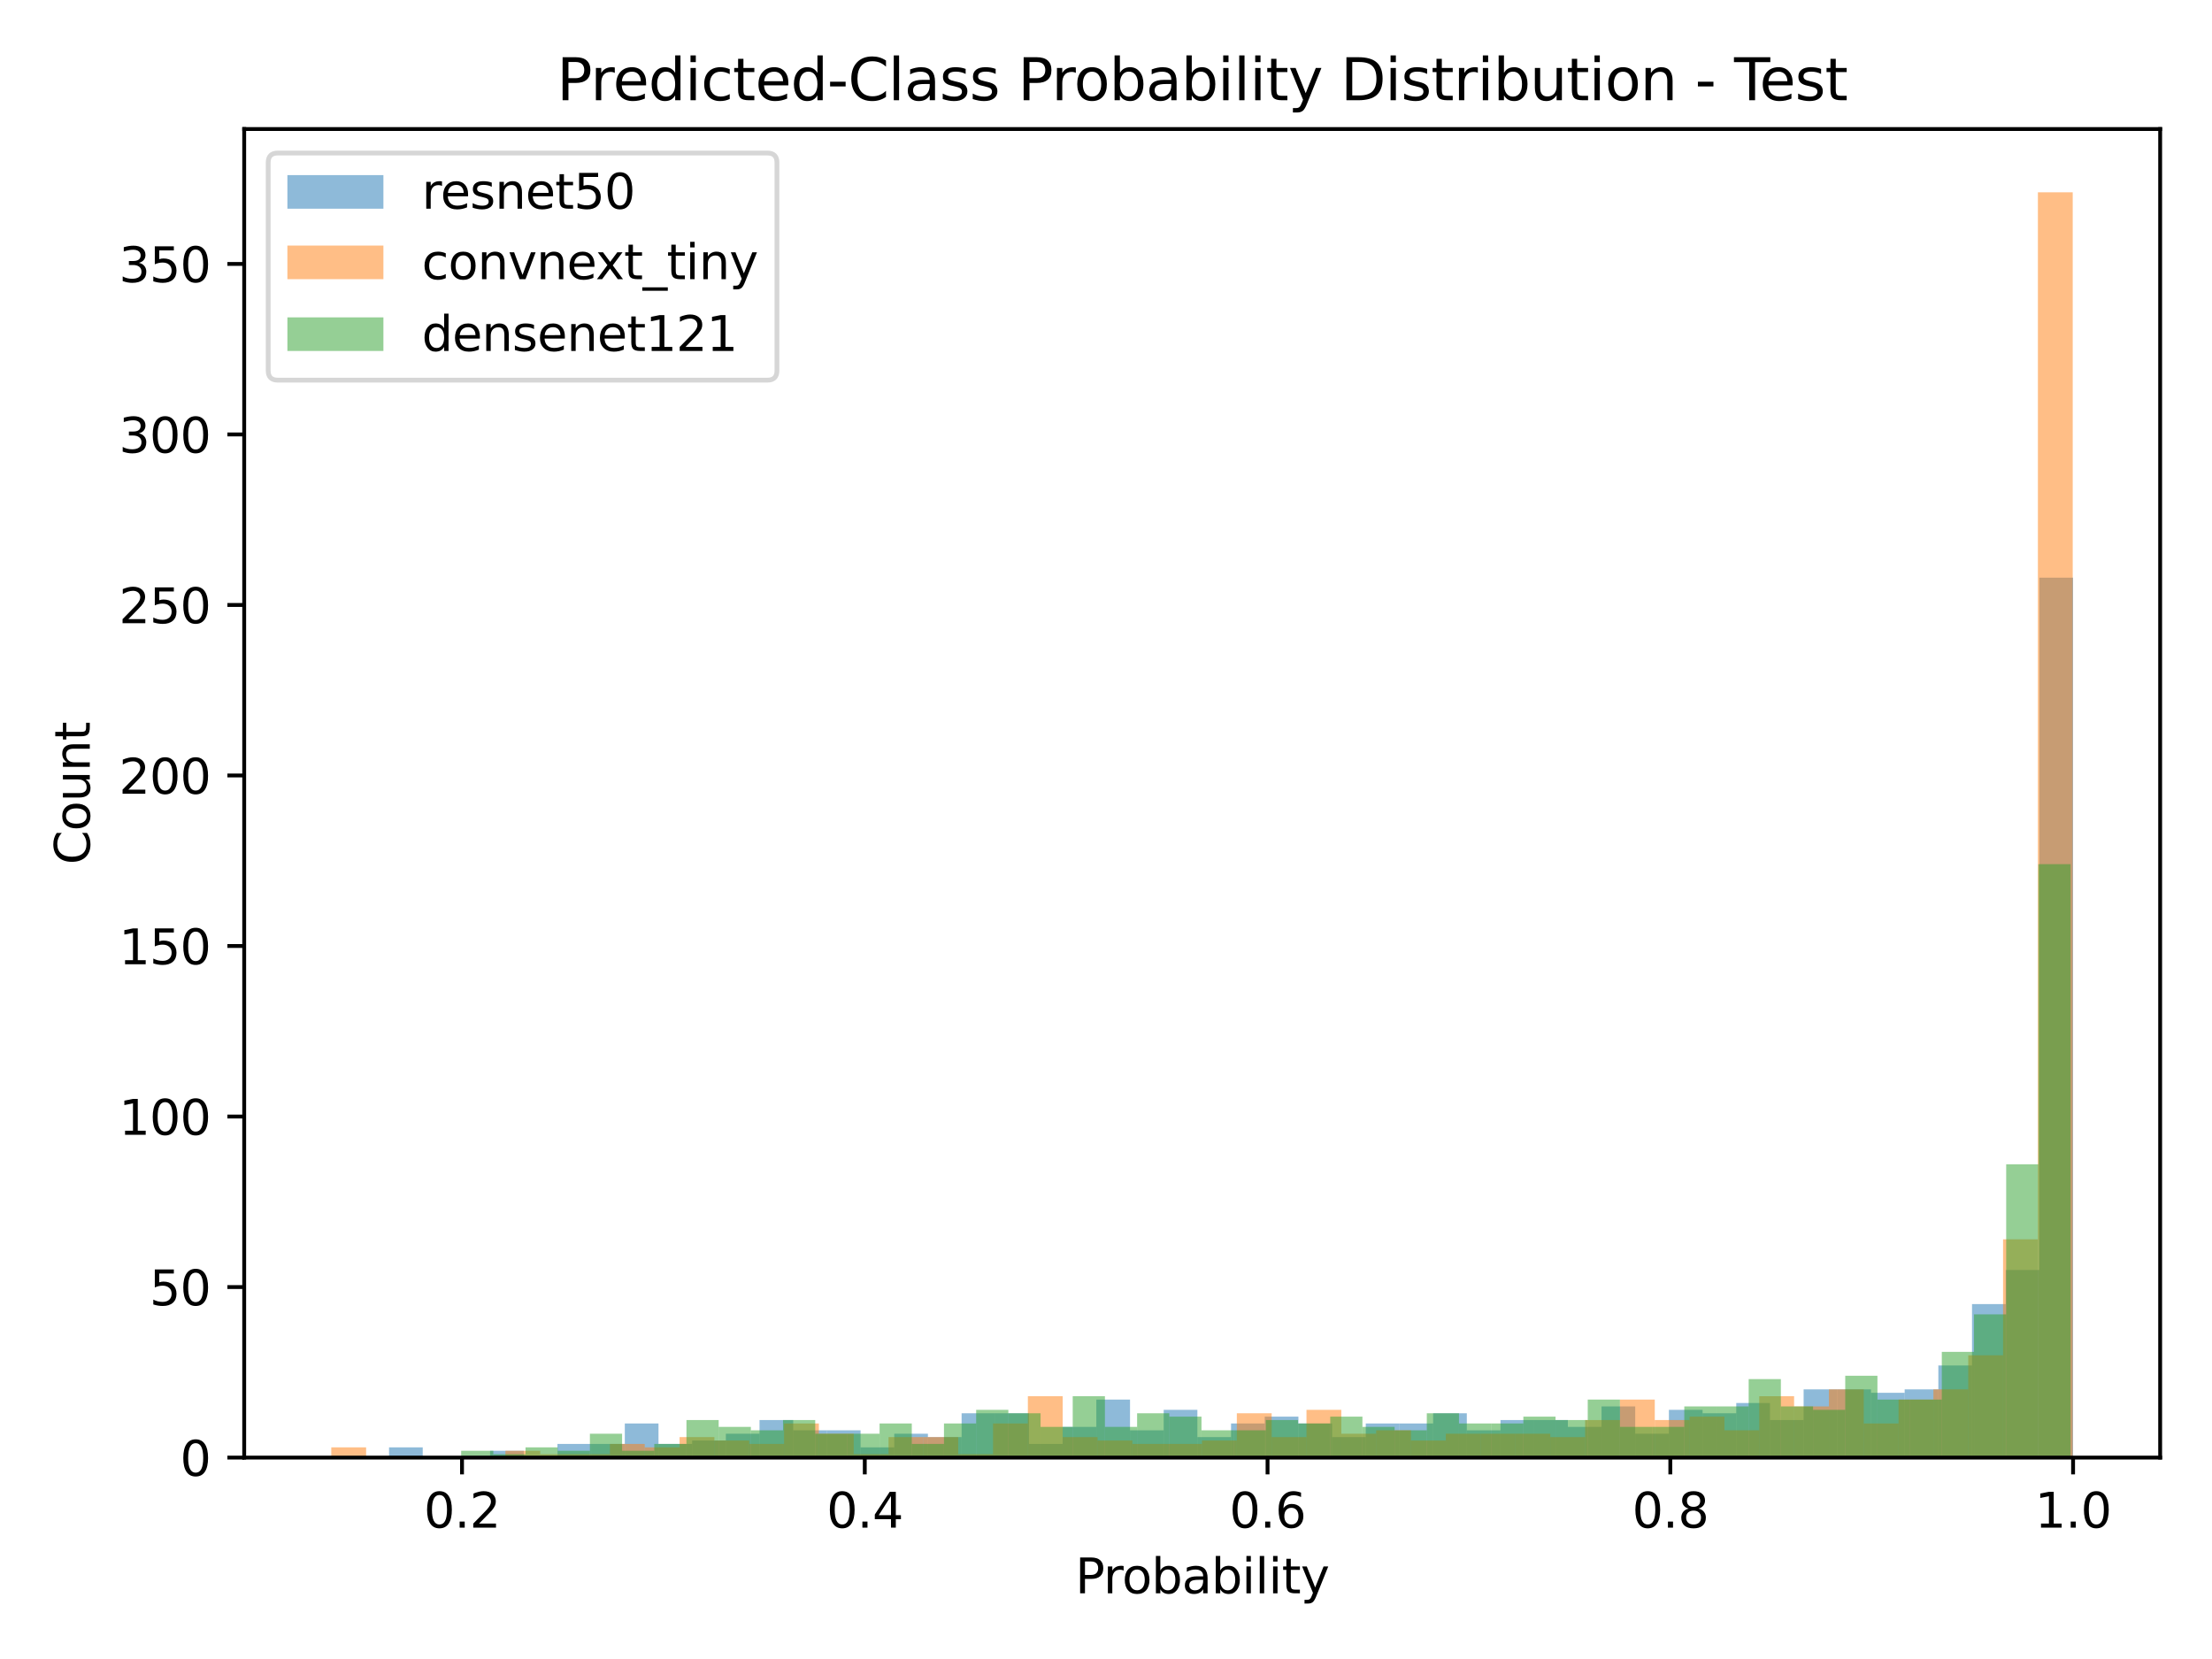 <?xml version="1.0" encoding="utf-8" standalone="no"?>
<!DOCTYPE svg PUBLIC "-//W3C//DTD SVG 1.1//EN"
  "http://www.w3.org/Graphics/SVG/1.1/DTD/svg11.dtd">
<svg xmlns:xlink="http://www.w3.org/1999/xlink" width="460.8pt" height="345.6pt" viewBox="0 0 460.8 345.6" xmlns="http://www.w3.org/2000/svg" version="1.1">
 <defs>
  <style type="text/css">*{stroke-linejoin: round; stroke-linecap: butt}</style>
 </defs>
 <g id="figure_1">
  <g id="patch_1">
   <path d="M 0 345.6 
L 460.8 345.6 
L 460.8 0 
L 0 0 
z
" style="fill: #ffffff"/>
  </g>
  <g id="axes_1">
   <g id="patch_2">
    <path d="M 50.87 303.64 
L 450 303.64 
L 450 26.88 
L 50.87 26.88 
z
" style="fill: #ffffff"/>
   </g>
   <g id="patch_3">
    <path d="M 81.045 303.64 
L 88.061 303.64 
L 88.061 301.509 
L 81.045 301.509 
z
" clip-path="url(#pe5f04ee1c1)" style="fill: #1f77b4; opacity: 0.5"/>
   </g>
   <g id="patch_4">
    <path d="M 88.061 303.64 
L 95.078 303.64 
L 95.078 303.64 
L 88.061 303.64 
z
" clip-path="url(#pe5f04ee1c1)" style="fill: #1f77b4; opacity: 0.5"/>
   </g>
   <g id="patch_5">
    <path d="M 95.078 303.64 
L 102.094 303.64 
L 102.094 303.64 
L 95.078 303.64 
z
" clip-path="url(#pe5f04ee1c1)" style="fill: #1f77b4; opacity: 0.5"/>
   </g>
   <g id="patch_6">
    <path d="M 102.094 303.64 
L 109.11 303.64 
L 109.11 302.219 
L 102.094 302.219 
z
" clip-path="url(#pe5f04ee1c1)" style="fill: #1f77b4; opacity: 0.5"/>
   </g>
   <g id="patch_7">
    <path d="M 109.11 303.64 
L 116.126 303.64 
L 116.126 303.64 
L 109.11 303.64 
z
" clip-path="url(#pe5f04ee1c1)" style="fill: #1f77b4; opacity: 0.5"/>
   </g>
   <g id="patch_8">
    <path d="M 116.126 303.64 
L 123.143 303.64 
L 123.143 300.798 
L 116.126 300.798 
z
" clip-path="url(#pe5f04ee1c1)" style="fill: #1f77b4; opacity: 0.5"/>
   </g>
   <g id="patch_9">
    <path d="M 123.143 303.64 
L 130.159 303.64 
L 130.159 300.798 
L 123.143 300.798 
z
" clip-path="url(#pe5f04ee1c1)" style="fill: #1f77b4; opacity: 0.5"/>
   </g>
   <g id="patch_10">
    <path d="M 130.159 303.64 
L 137.175 303.64 
L 137.175 296.535 
L 130.159 296.535 
z
" clip-path="url(#pe5f04ee1c1)" style="fill: #1f77b4; opacity: 0.5"/>
   </g>
   <g id="patch_11">
    <path d="M 137.175 303.64 
L 144.191 303.64 
L 144.191 300.798 
L 137.175 300.798 
z
" clip-path="url(#pe5f04ee1c1)" style="fill: #1f77b4; opacity: 0.5"/>
   </g>
   <g id="patch_12">
    <path d="M 144.191 303.64 
L 151.208 303.64 
L 151.208 300.088 
L 144.191 300.088 
z
" clip-path="url(#pe5f04ee1c1)" style="fill: #1f77b4; opacity: 0.5"/>
   </g>
   <g id="patch_13">
    <path d="M 151.208 303.64 
L 158.224 303.64 
L 158.224 298.667 
L 151.208 298.667 
z
" clip-path="url(#pe5f04ee1c1)" style="fill: #1f77b4; opacity: 0.5"/>
   </g>
   <g id="patch_14">
    <path d="M 158.224 303.64 
L 165.24 303.64 
L 165.24 295.825 
L 158.224 295.825 
z
" clip-path="url(#pe5f04ee1c1)" style="fill: #1f77b4; opacity: 0.5"/>
   </g>
   <g id="patch_15">
    <path d="M 165.24 303.64 
L 172.256 303.64 
L 172.256 297.956 
L 165.24 297.956 
z
" clip-path="url(#pe5f04ee1c1)" style="fill: #1f77b4; opacity: 0.5"/>
   </g>
   <g id="patch_16">
    <path d="M 172.256 303.64 
L 179.273 303.64 
L 179.273 297.956 
L 172.256 297.956 
z
" clip-path="url(#pe5f04ee1c1)" style="fill: #1f77b4; opacity: 0.5"/>
   </g>
   <g id="patch_17">
    <path d="M 179.273 303.64 
L 186.289 303.64 
L 186.289 301.509 
L 179.273 301.509 
z
" clip-path="url(#pe5f04ee1c1)" style="fill: #1f77b4; opacity: 0.5"/>
   </g>
   <g id="patch_18">
    <path d="M 186.289 303.64 
L 193.305 303.64 
L 193.305 298.667 
L 186.289 298.667 
z
" clip-path="url(#pe5f04ee1c1)" style="fill: #1f77b4; opacity: 0.5"/>
   </g>
   <g id="patch_19">
    <path d="M 193.305 303.64 
L 200.321 303.64 
L 200.321 299.377 
L 193.305 299.377 
z
" clip-path="url(#pe5f04ee1c1)" style="fill: #1f77b4; opacity: 0.5"/>
   </g>
   <g id="patch_20">
    <path d="M 200.321 303.64 
L 207.338 303.64 
L 207.338 294.404 
L 200.321 294.404 
z
" clip-path="url(#pe5f04ee1c1)" style="fill: #1f77b4; opacity: 0.5"/>
   </g>
   <g id="patch_21">
    <path d="M 207.338 303.64 
L 214.354 303.64 
L 214.354 294.404 
L 207.338 294.404 
z
" clip-path="url(#pe5f04ee1c1)" style="fill: #1f77b4; opacity: 0.5"/>
   </g>
   <g id="patch_22">
    <path d="M 214.354 303.64 
L 221.37 303.64 
L 221.37 300.798 
L 214.354 300.798 
z
" clip-path="url(#pe5f04ee1c1)" style="fill: #1f77b4; opacity: 0.5"/>
   </g>
   <g id="patch_23">
    <path d="M 221.37 303.64 
L 228.386 303.64 
L 228.386 297.246 
L 221.37 297.246 
z
" clip-path="url(#pe5f04ee1c1)" style="fill: #1f77b4; opacity: 0.5"/>
   </g>
   <g id="patch_24">
    <path d="M 228.386 303.64 
L 235.403 303.64 
L 235.403 291.562 
L 228.386 291.562 
z
" clip-path="url(#pe5f04ee1c1)" style="fill: #1f77b4; opacity: 0.5"/>
   </g>
   <g id="patch_25">
    <path d="M 235.403 303.64 
L 242.419 303.64 
L 242.419 297.956 
L 235.403 297.956 
z
" clip-path="url(#pe5f04ee1c1)" style="fill: #1f77b4; opacity: 0.5"/>
   </g>
   <g id="patch_26">
    <path d="M 242.419 303.64 
L 249.435 303.64 
L 249.435 293.694 
L 242.419 293.694 
z
" clip-path="url(#pe5f04ee1c1)" style="fill: #1f77b4; opacity: 0.5"/>
   </g>
   <g id="patch_27">
    <path d="M 249.435 303.64 
L 256.451 303.64 
L 256.451 299.377 
L 249.435 299.377 
z
" clip-path="url(#pe5f04ee1c1)" style="fill: #1f77b4; opacity: 0.5"/>
   </g>
   <g id="patch_28">
    <path d="M 256.451 303.64 
L 263.468 303.64 
L 263.468 296.535 
L 256.451 296.535 
z
" clip-path="url(#pe5f04ee1c1)" style="fill: #1f77b4; opacity: 0.5"/>
   </g>
   <g id="patch_29">
    <path d="M 263.468 303.64 
L 270.484 303.64 
L 270.484 295.114 
L 263.468 295.114 
z
" clip-path="url(#pe5f04ee1c1)" style="fill: #1f77b4; opacity: 0.5"/>
   </g>
   <g id="patch_30">
    <path d="M 270.484 303.64 
L 277.5 303.64 
L 277.5 296.535 
L 270.484 296.535 
z
" clip-path="url(#pe5f04ee1c1)" style="fill: #1f77b4; opacity: 0.5"/>
   </g>
   <g id="patch_31">
    <path d="M 277.5 303.64 
L 284.516 303.64 
L 284.516 299.377 
L 277.5 299.377 
z
" clip-path="url(#pe5f04ee1c1)" style="fill: #1f77b4; opacity: 0.5"/>
   </g>
   <g id="patch_32">
    <path d="M 284.516 303.64 
L 291.533 303.64 
L 291.533 296.535 
L 284.516 296.535 
z
" clip-path="url(#pe5f04ee1c1)" style="fill: #1f77b4; opacity: 0.5"/>
   </g>
   <g id="patch_33">
    <path d="M 291.533 303.64 
L 298.549 303.64 
L 298.549 296.535 
L 291.533 296.535 
z
" clip-path="url(#pe5f04ee1c1)" style="fill: #1f77b4; opacity: 0.5"/>
   </g>
   <g id="patch_34">
    <path d="M 298.549 303.64 
L 305.565 303.64 
L 305.565 294.404 
L 298.549 294.404 
z
" clip-path="url(#pe5f04ee1c1)" style="fill: #1f77b4; opacity: 0.5"/>
   </g>
   <g id="patch_35">
    <path d="M 305.565 303.64 
L 312.581 303.64 
L 312.581 297.956 
L 305.565 297.956 
z
" clip-path="url(#pe5f04ee1c1)" style="fill: #1f77b4; opacity: 0.5"/>
   </g>
   <g id="patch_36">
    <path d="M 312.581 303.64 
L 319.598 303.64 
L 319.598 295.825 
L 312.581 295.825 
z
" clip-path="url(#pe5f04ee1c1)" style="fill: #1f77b4; opacity: 0.5"/>
   </g>
   <g id="patch_37">
    <path d="M 319.598 303.64 
L 326.614 303.64 
L 326.614 295.825 
L 319.598 295.825 
z
" clip-path="url(#pe5f04ee1c1)" style="fill: #1f77b4; opacity: 0.5"/>
   </g>
   <g id="patch_38">
    <path d="M 326.614 303.64 
L 333.63 303.64 
L 333.63 297.246 
L 326.614 297.246 
z
" clip-path="url(#pe5f04ee1c1)" style="fill: #1f77b4; opacity: 0.5"/>
   </g>
   <g id="patch_39">
    <path d="M 333.63 303.64 
L 340.646 303.64 
L 340.646 292.983 
L 333.63 292.983 
z
" clip-path="url(#pe5f04ee1c1)" style="fill: #1f77b4; opacity: 0.5"/>
   </g>
   <g id="patch_40">
    <path d="M 340.646 303.64 
L 347.663 303.64 
L 347.663 298.667 
L 340.646 298.667 
z
" clip-path="url(#pe5f04ee1c1)" style="fill: #1f77b4; opacity: 0.5"/>
   </g>
   <g id="patch_41">
    <path d="M 347.663 303.64 
L 354.679 303.64 
L 354.679 293.694 
L 347.663 293.694 
z
" clip-path="url(#pe5f04ee1c1)" style="fill: #1f77b4; opacity: 0.5"/>
   </g>
   <g id="patch_42">
    <path d="M 354.679 303.64 
L 361.695 303.64 
L 361.695 294.404 
L 354.679 294.404 
z
" clip-path="url(#pe5f04ee1c1)" style="fill: #1f77b4; opacity: 0.5"/>
   </g>
   <g id="patch_43">
    <path d="M 361.695 303.64 
L 368.711 303.64 
L 368.711 292.273 
L 361.695 292.273 
z
" clip-path="url(#pe5f04ee1c1)" style="fill: #1f77b4; opacity: 0.5"/>
   </g>
   <g id="patch_44">
    <path d="M 368.711 303.64 
L 375.728 303.64 
L 375.728 295.825 
L 368.711 295.825 
z
" clip-path="url(#pe5f04ee1c1)" style="fill: #1f77b4; opacity: 0.5"/>
   </g>
   <g id="patch_45">
    <path d="M 375.728 303.64 
L 382.744 303.64 
L 382.744 289.431 
L 375.728 289.431 
z
" clip-path="url(#pe5f04ee1c1)" style="fill: #1f77b4; opacity: 0.5"/>
   </g>
   <g id="patch_46">
    <path d="M 382.744 303.64 
L 389.76 303.64 
L 389.76 289.431 
L 382.744 289.431 
z
" clip-path="url(#pe5f04ee1c1)" style="fill: #1f77b4; opacity: 0.5"/>
   </g>
   <g id="patch_47">
    <path d="M 389.76 303.64 
L 396.776 303.64 
L 396.776 290.141 
L 389.76 290.141 
z
" clip-path="url(#pe5f04ee1c1)" style="fill: #1f77b4; opacity: 0.5"/>
   </g>
   <g id="patch_48">
    <path d="M 396.776 303.64 
L 403.793 303.64 
L 403.793 289.431 
L 396.776 289.431 
z
" clip-path="url(#pe5f04ee1c1)" style="fill: #1f77b4; opacity: 0.5"/>
   </g>
   <g id="patch_49">
    <path d="M 403.793 303.64 
L 410.809 303.64 
L 410.809 284.458 
L 403.793 284.458 
z
" clip-path="url(#pe5f04ee1c1)" style="fill: #1f77b4; opacity: 0.5"/>
   </g>
   <g id="patch_50">
    <path d="M 410.809 303.64 
L 417.825 303.64 
L 417.825 271.669 
L 410.809 271.669 
z
" clip-path="url(#pe5f04ee1c1)" style="fill: #1f77b4; opacity: 0.5"/>
   </g>
   <g id="patch_51">
    <path d="M 417.825 303.64 
L 424.841 303.64 
L 424.841 264.565 
L 417.825 264.565 
z
" clip-path="url(#pe5f04ee1c1)" style="fill: #1f77b4; opacity: 0.5"/>
   </g>
   <g id="patch_52">
    <path d="M 424.841 303.64 
L 431.858 303.64 
L 431.858 120.341 
L 424.841 120.341 
z
" clip-path="url(#pe5f04ee1c1)" style="fill: #1f77b4; opacity: 0.5"/>
   </g>
   <g id="patch_53">
    <path d="M 69.012 303.64 
L 76.268 303.64 
L 76.268 301.509 
L 69.012 301.509 
z
" clip-path="url(#pe5f04ee1c1)" style="fill: #ff7f0e; opacity: 0.5"/>
   </g>
   <g id="patch_54">
    <path d="M 76.268 303.64 
L 83.523 303.64 
L 83.523 303.64 
L 76.268 303.64 
z
" clip-path="url(#pe5f04ee1c1)" style="fill: #ff7f0e; opacity: 0.5"/>
   </g>
   <g id="patch_55">
    <path d="M 83.523 303.64 
L 90.779 303.64 
L 90.779 303.64 
L 83.523 303.64 
z
" clip-path="url(#pe5f04ee1c1)" style="fill: #ff7f0e; opacity: 0.5"/>
   </g>
   <g id="patch_56">
    <path d="M 90.779 303.64 
L 98.034 303.64 
L 98.034 303.64 
L 90.779 303.64 
z
" clip-path="url(#pe5f04ee1c1)" style="fill: #ff7f0e; opacity: 0.5"/>
   </g>
   <g id="patch_57">
    <path d="M 98.034 303.64 
L 105.29 303.64 
L 105.29 303.64 
L 98.034 303.64 
z
" clip-path="url(#pe5f04ee1c1)" style="fill: #ff7f0e; opacity: 0.5"/>
   </g>
   <g id="patch_58">
    <path d="M 105.29 303.64 
L 112.545 303.64 
L 112.545 302.219 
L 105.29 302.219 
z
" clip-path="url(#pe5f04ee1c1)" style="fill: #ff7f0e; opacity: 0.5"/>
   </g>
   <g id="patch_59">
    <path d="M 112.545 303.64 
L 119.801 303.64 
L 119.801 302.93 
L 112.545 302.93 
z
" clip-path="url(#pe5f04ee1c1)" style="fill: #ff7f0e; opacity: 0.5"/>
   </g>
   <g id="patch_60">
    <path d="M 119.801 303.64 
L 127.056 303.64 
L 127.056 302.93 
L 119.801 302.93 
z
" clip-path="url(#pe5f04ee1c1)" style="fill: #ff7f0e; opacity: 0.5"/>
   </g>
   <g id="patch_61">
    <path d="M 127.056 303.64 
L 134.311 303.64 
L 134.311 300.798 
L 127.056 300.798 
z
" clip-path="url(#pe5f04ee1c1)" style="fill: #ff7f0e; opacity: 0.5"/>
   </g>
   <g id="patch_62">
    <path d="M 134.311 303.64 
L 141.567 303.64 
L 141.567 301.509 
L 134.311 301.509 
z
" clip-path="url(#pe5f04ee1c1)" style="fill: #ff7f0e; opacity: 0.5"/>
   </g>
   <g id="patch_63">
    <path d="M 141.567 303.64 
L 148.822 303.64 
L 148.822 299.377 
L 141.567 299.377 
z
" clip-path="url(#pe5f04ee1c1)" style="fill: #ff7f0e; opacity: 0.5"/>
   </g>
   <g id="patch_64">
    <path d="M 148.822 303.64 
L 156.078 303.64 
L 156.078 300.088 
L 148.822 300.088 
z
" clip-path="url(#pe5f04ee1c1)" style="fill: #ff7f0e; opacity: 0.5"/>
   </g>
   <g id="patch_65">
    <path d="M 156.078 303.64 
L 163.333 303.64 
L 163.333 300.798 
L 156.078 300.798 
z
" clip-path="url(#pe5f04ee1c1)" style="fill: #ff7f0e; opacity: 0.5"/>
   </g>
   <g id="patch_66">
    <path d="M 163.333 303.64 
L 170.589 303.64 
L 170.589 296.535 
L 163.333 296.535 
z
" clip-path="url(#pe5f04ee1c1)" style="fill: #ff7f0e; opacity: 0.5"/>
   </g>
   <g id="patch_67">
    <path d="M 170.589 303.64 
L 177.844 303.64 
L 177.844 298.667 
L 170.589 298.667 
z
" clip-path="url(#pe5f04ee1c1)" style="fill: #ff7f0e; opacity: 0.5"/>
   </g>
   <g id="patch_68">
    <path d="M 177.844 303.64 
L 185.1 303.64 
L 185.1 302.93 
L 177.844 302.93 
z
" clip-path="url(#pe5f04ee1c1)" style="fill: #ff7f0e; opacity: 0.5"/>
   </g>
   <g id="patch_69">
    <path d="M 185.1 303.64 
L 192.355 303.64 
L 192.355 299.377 
L 185.1 299.377 
z
" clip-path="url(#pe5f04ee1c1)" style="fill: #ff7f0e; opacity: 0.5"/>
   </g>
   <g id="patch_70">
    <path d="M 192.355 303.64 
L 199.611 303.64 
L 199.611 299.377 
L 192.355 299.377 
z
" clip-path="url(#pe5f04ee1c1)" style="fill: #ff7f0e; opacity: 0.5"/>
   </g>
   <g id="patch_71">
    <path d="M 199.611 303.64 
L 206.866 303.64 
L 206.866 302.93 
L 199.611 302.93 
z
" clip-path="url(#pe5f04ee1c1)" style="fill: #ff7f0e; opacity: 0.5"/>
   </g>
   <g id="patch_72">
    <path d="M 206.866 303.64 
L 214.122 303.64 
L 214.122 296.535 
L 206.866 296.535 
z
" clip-path="url(#pe5f04ee1c1)" style="fill: #ff7f0e; opacity: 0.5"/>
   </g>
   <g id="patch_73">
    <path d="M 214.122 303.64 
L 221.377 303.64 
L 221.377 290.852 
L 214.122 290.852 
z
" clip-path="url(#pe5f04ee1c1)" style="fill: #ff7f0e; opacity: 0.5"/>
   </g>
   <g id="patch_74">
    <path d="M 221.377 303.64 
L 228.633 303.64 
L 228.633 299.377 
L 221.377 299.377 
z
" clip-path="url(#pe5f04ee1c1)" style="fill: #ff7f0e; opacity: 0.5"/>
   </g>
   <g id="patch_75">
    <path d="M 228.633 303.64 
L 235.888 303.64 
L 235.888 300.088 
L 228.633 300.088 
z
" clip-path="url(#pe5f04ee1c1)" style="fill: #ff7f0e; opacity: 0.5"/>
   </g>
   <g id="patch_76">
    <path d="M 235.888 303.64 
L 243.143 303.64 
L 243.143 300.798 
L 235.888 300.798 
z
" clip-path="url(#pe5f04ee1c1)" style="fill: #ff7f0e; opacity: 0.5"/>
   </g>
   <g id="patch_77">
    <path d="M 243.143 303.64 
L 250.399 303.64 
L 250.399 300.798 
L 243.143 300.798 
z
" clip-path="url(#pe5f04ee1c1)" style="fill: #ff7f0e; opacity: 0.5"/>
   </g>
   <g id="patch_78">
    <path d="M 250.399 303.64 
L 257.654 303.64 
L 257.654 300.088 
L 250.399 300.088 
z
" clip-path="url(#pe5f04ee1c1)" style="fill: #ff7f0e; opacity: 0.5"/>
   </g>
   <g id="patch_79">
    <path d="M 257.654 303.64 
L 264.91 303.64 
L 264.91 294.404 
L 257.654 294.404 
z
" clip-path="url(#pe5f04ee1c1)" style="fill: #ff7f0e; opacity: 0.5"/>
   </g>
   <g id="patch_80">
    <path d="M 264.91 303.64 
L 272.165 303.64 
L 272.165 299.377 
L 264.91 299.377 
z
" clip-path="url(#pe5f04ee1c1)" style="fill: #ff7f0e; opacity: 0.5"/>
   </g>
   <g id="patch_81">
    <path d="M 272.165 303.64 
L 279.421 303.64 
L 279.421 293.694 
L 272.165 293.694 
z
" clip-path="url(#pe5f04ee1c1)" style="fill: #ff7f0e; opacity: 0.5"/>
   </g>
   <g id="patch_82">
    <path d="M 279.421 303.64 
L 286.676 303.64 
L 286.676 298.667 
L 279.421 298.667 
z
" clip-path="url(#pe5f04ee1c1)" style="fill: #ff7f0e; opacity: 0.5"/>
   </g>
   <g id="patch_83">
    <path d="M 286.676 303.64 
L 293.932 303.64 
L 293.932 297.956 
L 286.676 297.956 
z
" clip-path="url(#pe5f04ee1c1)" style="fill: #ff7f0e; opacity: 0.5"/>
   </g>
   <g id="patch_84">
    <path d="M 293.932 303.64 
L 301.187 303.64 
L 301.187 300.088 
L 293.932 300.088 
z
" clip-path="url(#pe5f04ee1c1)" style="fill: #ff7f0e; opacity: 0.5"/>
   </g>
   <g id="patch_85">
    <path d="M 301.187 303.64 
L 308.443 303.64 
L 308.443 298.667 
L 301.187 298.667 
z
" clip-path="url(#pe5f04ee1c1)" style="fill: #ff7f0e; opacity: 0.5"/>
   </g>
   <g id="patch_86">
    <path d="M 308.443 303.64 
L 315.698 303.64 
L 315.698 298.667 
L 308.443 298.667 
z
" clip-path="url(#pe5f04ee1c1)" style="fill: #ff7f0e; opacity: 0.5"/>
   </g>
   <g id="patch_87">
    <path d="M 315.698 303.64 
L 322.954 303.64 
L 322.954 298.667 
L 315.698 298.667 
z
" clip-path="url(#pe5f04ee1c1)" style="fill: #ff7f0e; opacity: 0.5"/>
   </g>
   <g id="patch_88">
    <path d="M 322.954 303.64 
L 330.209 303.64 
L 330.209 299.377 
L 322.954 299.377 
z
" clip-path="url(#pe5f04ee1c1)" style="fill: #ff7f0e; opacity: 0.5"/>
   </g>
   <g id="patch_89">
    <path d="M 330.209 303.64 
L 337.464 303.64 
L 337.464 295.825 
L 330.209 295.825 
z
" clip-path="url(#pe5f04ee1c1)" style="fill: #ff7f0e; opacity: 0.5"/>
   </g>
   <g id="patch_90">
    <path d="M 337.464 303.64 
L 344.72 303.64 
L 344.72 291.562 
L 337.464 291.562 
z
" clip-path="url(#pe5f04ee1c1)" style="fill: #ff7f0e; opacity: 0.5"/>
   </g>
   <g id="patch_91">
    <path d="M 344.72 303.64 
L 351.975 303.64 
L 351.975 295.825 
L 344.72 295.825 
z
" clip-path="url(#pe5f04ee1c1)" style="fill: #ff7f0e; opacity: 0.5"/>
   </g>
   <g id="patch_92">
    <path d="M 351.975 303.64 
L 359.231 303.64 
L 359.231 295.114 
L 351.975 295.114 
z
" clip-path="url(#pe5f04ee1c1)" style="fill: #ff7f0e; opacity: 0.5"/>
   </g>
   <g id="patch_93">
    <path d="M 359.231 303.64 
L 366.486 303.64 
L 366.486 297.956 
L 359.231 297.956 
z
" clip-path="url(#pe5f04ee1c1)" style="fill: #ff7f0e; opacity: 0.5"/>
   </g>
   <g id="patch_94">
    <path d="M 366.486 303.64 
L 373.742 303.64 
L 373.742 290.852 
L 366.486 290.852 
z
" clip-path="url(#pe5f04ee1c1)" style="fill: #ff7f0e; opacity: 0.5"/>
   </g>
   <g id="patch_95">
    <path d="M 373.742 303.64 
L 380.997 303.64 
L 380.997 292.983 
L 373.742 292.983 
z
" clip-path="url(#pe5f04ee1c1)" style="fill: #ff7f0e; opacity: 0.5"/>
   </g>
   <g id="patch_96">
    <path d="M 380.997 303.64 
L 388.253 303.64 
L 388.253 289.431 
L 380.997 289.431 
z
" clip-path="url(#pe5f04ee1c1)" style="fill: #ff7f0e; opacity: 0.5"/>
   </g>
   <g id="patch_97">
    <path d="M 388.253 303.64 
L 395.508 303.64 
L 395.508 296.535 
L 388.253 296.535 
z
" clip-path="url(#pe5f04ee1c1)" style="fill: #ff7f0e; opacity: 0.5"/>
   </g>
   <g id="patch_98">
    <path d="M 395.508 303.64 
L 402.764 303.64 
L 402.764 291.562 
L 395.508 291.562 
z
" clip-path="url(#pe5f04ee1c1)" style="fill: #ff7f0e; opacity: 0.5"/>
   </g>
   <g id="patch_99">
    <path d="M 402.764 303.64 
L 410.019 303.64 
L 410.019 289.431 
L 402.764 289.431 
z
" clip-path="url(#pe5f04ee1c1)" style="fill: #ff7f0e; opacity: 0.5"/>
   </g>
   <g id="patch_100">
    <path d="M 410.019 303.64 
L 417.275 303.64 
L 417.275 282.326 
L 410.019 282.326 
z
" clip-path="url(#pe5f04ee1c1)" style="fill: #ff7f0e; opacity: 0.5"/>
   </g>
   <g id="patch_101">
    <path d="M 417.275 303.64 
L 424.53 303.64 
L 424.53 258.171 
L 417.275 258.171 
z
" clip-path="url(#pe5f04ee1c1)" style="fill: #ff7f0e; opacity: 0.5"/>
   </g>
   <g id="patch_102">
    <path d="M 424.53 303.64 
L 431.786 303.64 
L 431.786 40.059 
L 424.53 40.059 
z
" clip-path="url(#pe5f04ee1c1)" style="fill: #ff7f0e; opacity: 0.5"/>
   </g>
   <g id="patch_103">
    <path d="M 96.066 303.64 
L 102.771 303.64 
L 102.771 302.219 
L 96.066 302.219 
z
" clip-path="url(#pe5f04ee1c1)" style="fill: #2ca02c; opacity: 0.5"/>
   </g>
   <g id="patch_104">
    <path d="M 102.771 303.64 
L 109.476 303.64 
L 109.476 302.93 
L 102.771 302.93 
z
" clip-path="url(#pe5f04ee1c1)" style="fill: #2ca02c; opacity: 0.5"/>
   </g>
   <g id="patch_105">
    <path d="M 109.476 303.64 
L 116.182 303.64 
L 116.182 301.509 
L 109.476 301.509 
z
" clip-path="url(#pe5f04ee1c1)" style="fill: #2ca02c; opacity: 0.5"/>
   </g>
   <g id="patch_106">
    <path d="M 116.182 303.64 
L 122.887 303.64 
L 122.887 302.219 
L 116.182 302.219 
z
" clip-path="url(#pe5f04ee1c1)" style="fill: #2ca02c; opacity: 0.5"/>
   </g>
   <g id="patch_107">
    <path d="M 122.887 303.64 
L 129.593 303.64 
L 129.593 298.667 
L 122.887 298.667 
z
" clip-path="url(#pe5f04ee1c1)" style="fill: #2ca02c; opacity: 0.5"/>
   </g>
   <g id="patch_108">
    <path d="M 129.593 303.64 
L 136.298 303.64 
L 136.298 302.219 
L 129.593 302.219 
z
" clip-path="url(#pe5f04ee1c1)" style="fill: #2ca02c; opacity: 0.5"/>
   </g>
   <g id="patch_109">
    <path d="M 136.298 303.64 
L 143.003 303.64 
L 143.003 300.798 
L 136.298 300.798 
z
" clip-path="url(#pe5f04ee1c1)" style="fill: #2ca02c; opacity: 0.5"/>
   </g>
   <g id="patch_110">
    <path d="M 143.003 303.64 
L 149.709 303.64 
L 149.709 295.825 
L 143.003 295.825 
z
" clip-path="url(#pe5f04ee1c1)" style="fill: #2ca02c; opacity: 0.5"/>
   </g>
   <g id="patch_111">
    <path d="M 149.709 303.64 
L 156.414 303.64 
L 156.414 297.246 
L 149.709 297.246 
z
" clip-path="url(#pe5f04ee1c1)" style="fill: #2ca02c; opacity: 0.5"/>
   </g>
   <g id="patch_112">
    <path d="M 156.414 303.64 
L 163.12 303.64 
L 163.12 297.956 
L 156.414 297.956 
z
" clip-path="url(#pe5f04ee1c1)" style="fill: #2ca02c; opacity: 0.5"/>
   </g>
   <g id="patch_113">
    <path d="M 163.12 303.64 
L 169.825 303.64 
L 169.825 295.825 
L 163.12 295.825 
z
" clip-path="url(#pe5f04ee1c1)" style="fill: #2ca02c; opacity: 0.5"/>
   </g>
   <g id="patch_114">
    <path d="M 169.825 303.64 
L 176.53 303.64 
L 176.53 298.667 
L 169.825 298.667 
z
" clip-path="url(#pe5f04ee1c1)" style="fill: #2ca02c; opacity: 0.5"/>
   </g>
   <g id="patch_115">
    <path d="M 176.53 303.64 
L 183.236 303.64 
L 183.236 298.667 
L 176.53 298.667 
z
" clip-path="url(#pe5f04ee1c1)" style="fill: #2ca02c; opacity: 0.5"/>
   </g>
   <g id="patch_116">
    <path d="M 183.236 303.64 
L 189.941 303.64 
L 189.941 296.535 
L 183.236 296.535 
z
" clip-path="url(#pe5f04ee1c1)" style="fill: #2ca02c; opacity: 0.5"/>
   </g>
   <g id="patch_117">
    <path d="M 189.941 303.64 
L 196.647 303.64 
L 196.647 300.798 
L 189.941 300.798 
z
" clip-path="url(#pe5f04ee1c1)" style="fill: #2ca02c; opacity: 0.5"/>
   </g>
   <g id="patch_118">
    <path d="M 196.647 303.64 
L 203.352 303.64 
L 203.352 296.535 
L 196.647 296.535 
z
" clip-path="url(#pe5f04ee1c1)" style="fill: #2ca02c; opacity: 0.5"/>
   </g>
   <g id="patch_119">
    <path d="M 203.352 303.64 
L 210.058 303.64 
L 210.058 293.694 
L 203.352 293.694 
z
" clip-path="url(#pe5f04ee1c1)" style="fill: #2ca02c; opacity: 0.5"/>
   </g>
   <g id="patch_120">
    <path d="M 210.058 303.64 
L 216.763 303.64 
L 216.763 294.404 
L 210.058 294.404 
z
" clip-path="url(#pe5f04ee1c1)" style="fill: #2ca02c; opacity: 0.5"/>
   </g>
   <g id="patch_121">
    <path d="M 216.763 303.64 
L 223.468 303.64 
L 223.468 297.246 
L 216.763 297.246 
z
" clip-path="url(#pe5f04ee1c1)" style="fill: #2ca02c; opacity: 0.5"/>
   </g>
   <g id="patch_122">
    <path d="M 223.468 303.64 
L 230.174 303.64 
L 230.174 290.852 
L 223.468 290.852 
z
" clip-path="url(#pe5f04ee1c1)" style="fill: #2ca02c; opacity: 0.5"/>
   </g>
   <g id="patch_123">
    <path d="M 230.174 303.64 
L 236.879 303.64 
L 236.879 297.246 
L 230.174 297.246 
z
" clip-path="url(#pe5f04ee1c1)" style="fill: #2ca02c; opacity: 0.5"/>
   </g>
   <g id="patch_124">
    <path d="M 236.879 303.64 
L 243.585 303.64 
L 243.585 294.404 
L 236.879 294.404 
z
" clip-path="url(#pe5f04ee1c1)" style="fill: #2ca02c; opacity: 0.5"/>
   </g>
   <g id="patch_125">
    <path d="M 243.585 303.64 
L 250.29 303.64 
L 250.29 295.114 
L 243.585 295.114 
z
" clip-path="url(#pe5f04ee1c1)" style="fill: #2ca02c; opacity: 0.5"/>
   </g>
   <g id="patch_126">
    <path d="M 250.29 303.64 
L 256.995 303.64 
L 256.995 297.956 
L 250.29 297.956 
z
" clip-path="url(#pe5f04ee1c1)" style="fill: #2ca02c; opacity: 0.5"/>
   </g>
   <g id="patch_127">
    <path d="M 256.995 303.64 
L 263.701 303.64 
L 263.701 297.956 
L 256.995 297.956 
z
" clip-path="url(#pe5f04ee1c1)" style="fill: #2ca02c; opacity: 0.5"/>
   </g>
   <g id="patch_128">
    <path d="M 263.701 303.64 
L 270.406 303.64 
L 270.406 295.825 
L 263.701 295.825 
z
" clip-path="url(#pe5f04ee1c1)" style="fill: #2ca02c; opacity: 0.5"/>
   </g>
   <g id="patch_129">
    <path d="M 270.406 303.64 
L 277.112 303.64 
L 277.112 296.535 
L 270.406 296.535 
z
" clip-path="url(#pe5f04ee1c1)" style="fill: #2ca02c; opacity: 0.5"/>
   </g>
   <g id="patch_130">
    <path d="M 277.112 303.64 
L 283.817 303.64 
L 283.817 295.114 
L 277.112 295.114 
z
" clip-path="url(#pe5f04ee1c1)" style="fill: #2ca02c; opacity: 0.5"/>
   </g>
   <g id="patch_131">
    <path d="M 283.817 303.64 
L 290.522 303.64 
L 290.522 297.246 
L 283.817 297.246 
z
" clip-path="url(#pe5f04ee1c1)" style="fill: #2ca02c; opacity: 0.5"/>
   </g>
   <g id="patch_132">
    <path d="M 290.522 303.64 
L 297.228 303.64 
L 297.228 297.956 
L 290.522 297.956 
z
" clip-path="url(#pe5f04ee1c1)" style="fill: #2ca02c; opacity: 0.5"/>
   </g>
   <g id="patch_133">
    <path d="M 297.228 303.64 
L 303.933 303.64 
L 303.933 294.404 
L 297.228 294.404 
z
" clip-path="url(#pe5f04ee1c1)" style="fill: #2ca02c; opacity: 0.5"/>
   </g>
   <g id="patch_134">
    <path d="M 303.933 303.64 
L 310.639 303.64 
L 310.639 296.535 
L 303.933 296.535 
z
" clip-path="url(#pe5f04ee1c1)" style="fill: #2ca02c; opacity: 0.5"/>
   </g>
   <g id="patch_135">
    <path d="M 310.639 303.64 
L 317.344 303.64 
L 317.344 296.535 
L 310.639 296.535 
z
" clip-path="url(#pe5f04ee1c1)" style="fill: #2ca02c; opacity: 0.5"/>
   </g>
   <g id="patch_136">
    <path d="M 317.344 303.64 
L 324.049 303.64 
L 324.049 295.114 
L 317.344 295.114 
z
" clip-path="url(#pe5f04ee1c1)" style="fill: #2ca02c; opacity: 0.5"/>
   </g>
   <g id="patch_137">
    <path d="M 324.049 303.64 
L 330.755 303.64 
L 330.755 295.825 
L 324.049 295.825 
z
" clip-path="url(#pe5f04ee1c1)" style="fill: #2ca02c; opacity: 0.5"/>
   </g>
   <g id="patch_138">
    <path d="M 330.755 303.64 
L 337.46 303.64 
L 337.46 291.562 
L 330.755 291.562 
z
" clip-path="url(#pe5f04ee1c1)" style="fill: #2ca02c; opacity: 0.5"/>
   </g>
   <g id="patch_139">
    <path d="M 337.46 303.64 
L 344.166 303.64 
L 344.166 297.246 
L 337.46 297.246 
z
" clip-path="url(#pe5f04ee1c1)" style="fill: #2ca02c; opacity: 0.5"/>
   </g>
   <g id="patch_140">
    <path d="M 344.166 303.64 
L 350.871 303.64 
L 350.871 297.246 
L 344.166 297.246 
z
" clip-path="url(#pe5f04ee1c1)" style="fill: #2ca02c; opacity: 0.5"/>
   </g>
   <g id="patch_141">
    <path d="M 350.871 303.64 
L 357.577 303.64 
L 357.577 292.983 
L 350.871 292.983 
z
" clip-path="url(#pe5f04ee1c1)" style="fill: #2ca02c; opacity: 0.5"/>
   </g>
   <g id="patch_142">
    <path d="M 357.577 303.64 
L 364.282 303.64 
L 364.282 292.983 
L 357.577 292.983 
z
" clip-path="url(#pe5f04ee1c1)" style="fill: #2ca02c; opacity: 0.5"/>
   </g>
   <g id="patch_143">
    <path d="M 364.282 303.64 
L 370.987 303.64 
L 370.987 287.299 
L 364.282 287.299 
z
" clip-path="url(#pe5f04ee1c1)" style="fill: #2ca02c; opacity: 0.5"/>
   </g>
   <g id="patch_144">
    <path d="M 370.987 303.64 
L 377.693 303.64 
L 377.693 292.983 
L 370.987 292.983 
z
" clip-path="url(#pe5f04ee1c1)" style="fill: #2ca02c; opacity: 0.5"/>
   </g>
   <g id="patch_145">
    <path d="M 377.693 303.64 
L 384.398 303.64 
L 384.398 293.694 
L 377.693 293.694 
z
" clip-path="url(#pe5f04ee1c1)" style="fill: #2ca02c; opacity: 0.5"/>
   </g>
   <g id="patch_146">
    <path d="M 384.398 303.64 
L 391.104 303.64 
L 391.104 286.589 
L 384.398 286.589 
z
" clip-path="url(#pe5f04ee1c1)" style="fill: #2ca02c; opacity: 0.5"/>
   </g>
   <g id="patch_147">
    <path d="M 391.104 303.64 
L 397.809 303.64 
L 397.809 291.562 
L 391.104 291.562 
z
" clip-path="url(#pe5f04ee1c1)" style="fill: #2ca02c; opacity: 0.5"/>
   </g>
   <g id="patch_148">
    <path d="M 397.809 303.64 
L 404.514 303.64 
L 404.514 291.562 
L 397.809 291.562 
z
" clip-path="url(#pe5f04ee1c1)" style="fill: #2ca02c; opacity: 0.5"/>
   </g>
   <g id="patch_149">
    <path d="M 404.514 303.64 
L 411.22 303.64 
L 411.22 281.616 
L 404.514 281.616 
z
" clip-path="url(#pe5f04ee1c1)" style="fill: #2ca02c; opacity: 0.5"/>
   </g>
   <g id="patch_150">
    <path d="M 411.22 303.64 
L 417.925 303.64 
L 417.925 273.801 
L 411.22 273.801 
z
" clip-path="url(#pe5f04ee1c1)" style="fill: #2ca02c; opacity: 0.5"/>
   </g>
   <g id="patch_151">
    <path d="M 417.925 303.64 
L 424.631 303.64 
L 424.631 242.54 
L 417.925 242.54 
z
" clip-path="url(#pe5f04ee1c1)" style="fill: #2ca02c; opacity: 0.5"/>
   </g>
   <g id="patch_152">
    <path d="M 424.631 303.64 
L 431.336 303.64 
L 431.336 180.02 
L 424.631 180.02 
z
" clip-path="url(#pe5f04ee1c1)" style="fill: #2ca02c; opacity: 0.5"/>
   </g>
   <g id="matplotlib.axis_1">
    <g id="xtick_1">
     <g id="line2d_1">
      <defs>
       <path id="ma15d7b924e" d="M 0 0 
L 0 3.5 
" style="stroke: #000000; stroke-width: 0.8"/>
      </defs>
      <g>
       <use xlink:href="#ma15d7b924e" x="96.246" y="303.64" style="stroke: #000000; stroke-width: 0.8"/>
      </g>
     </g>
     <g id="text_1">
      <!-- 0.2 -->
      <g transform="translate(88.295 318.238) scale(0.1 -0.1)">
       <defs>
        <path id="DejaVuSans-30" d="M 2034 4250 
Q 1547 4250 1301 3770 
Q 1056 3291 1056 2328 
Q 1056 1369 1301 889 
Q 1547 409 2034 409 
Q 2525 409 2770 889 
Q 3016 1369 3016 2328 
Q 3016 3291 2770 3770 
Q 2525 4250 2034 4250 
z
M 2034 4750 
Q 2819 4750 3233 4129 
Q 3647 3509 3647 2328 
Q 3647 1150 3233 529 
Q 2819 -91 2034 -91 
Q 1250 -91 836 529 
Q 422 1150 422 2328 
Q 422 3509 836 4129 
Q 1250 4750 2034 4750 
z
" transform="scale(0.016)"/>
        <path id="DejaVuSans-2e" d="M 684 794 
L 1344 794 
L 1344 0 
L 684 0 
L 684 794 
z
" transform="scale(0.016)"/>
        <path id="DejaVuSans-32" d="M 1228 531 
L 3431 531 
L 3431 0 
L 469 0 
L 469 531 
Q 828 903 1448 1529 
Q 2069 2156 2228 2338 
Q 2531 2678 2651 2914 
Q 2772 3150 2772 3378 
Q 2772 3750 2511 3984 
Q 2250 4219 1831 4219 
Q 1534 4219 1204 4116 
Q 875 4013 500 3803 
L 500 4441 
Q 881 4594 1212 4672 
Q 1544 4750 1819 4750 
Q 2544 4750 2975 4387 
Q 3406 4025 3406 3419 
Q 3406 3131 3298 2873 
Q 3191 2616 2906 2266 
Q 2828 2175 2409 1742 
Q 1991 1309 1228 531 
z
" transform="scale(0.016)"/>
       </defs>
       <use xlink:href="#DejaVuSans-30"/>
       <use xlink:href="#DejaVuSans-2e" x="63.623"/>
       <use xlink:href="#DejaVuSans-32" x="95.41"/>
      </g>
     </g>
    </g>
    <g id="xtick_2">
     <g id="line2d_2">
      <g>
       <use xlink:href="#ma15d7b924e" x="180.15" y="303.64" style="stroke: #000000; stroke-width: 0.8"/>
      </g>
     </g>
     <g id="text_2">
      <!-- 0.4 -->
      <g transform="translate(172.198 318.238) scale(0.1 -0.1)">
       <defs>
        <path id="DejaVuSans-34" d="M 2419 4116 
L 825 1625 
L 2419 1625 
L 2419 4116 
z
M 2253 4666 
L 3047 4666 
L 3047 1625 
L 3713 1625 
L 3713 1100 
L 3047 1100 
L 3047 0 
L 2419 0 
L 2419 1100 
L 313 1100 
L 313 1709 
L 2253 4666 
z
" transform="scale(0.016)"/>
       </defs>
       <use xlink:href="#DejaVuSans-30"/>
       <use xlink:href="#DejaVuSans-2e" x="63.623"/>
       <use xlink:href="#DejaVuSans-34" x="95.41"/>
      </g>
     </g>
    </g>
    <g id="xtick_3">
     <g id="line2d_3">
      <g>
       <use xlink:href="#ma15d7b924e" x="264.054" y="303.64" style="stroke: #000000; stroke-width: 0.8"/>
      </g>
     </g>
     <g id="text_3">
      <!-- 0.6 -->
      <g transform="translate(256.102 318.238) scale(0.1 -0.1)">
       <defs>
        <path id="DejaVuSans-36" d="M 2113 2584 
Q 1688 2584 1439 2293 
Q 1191 2003 1191 1497 
Q 1191 994 1439 701 
Q 1688 409 2113 409 
Q 2538 409 2786 701 
Q 3034 994 3034 1497 
Q 3034 2003 2786 2293 
Q 2538 2584 2113 2584 
z
M 3366 4563 
L 3366 3988 
Q 3128 4100 2886 4159 
Q 2644 4219 2406 4219 
Q 1781 4219 1451 3797 
Q 1122 3375 1075 2522 
Q 1259 2794 1537 2939 
Q 1816 3084 2150 3084 
Q 2853 3084 3261 2657 
Q 3669 2231 3669 1497 
Q 3669 778 3244 343 
Q 2819 -91 2113 -91 
Q 1303 -91 875 529 
Q 447 1150 447 2328 
Q 447 3434 972 4092 
Q 1497 4750 2381 4750 
Q 2619 4750 2861 4703 
Q 3103 4656 3366 4563 
z
" transform="scale(0.016)"/>
       </defs>
       <use xlink:href="#DejaVuSans-30"/>
       <use xlink:href="#DejaVuSans-2e" x="63.623"/>
       <use xlink:href="#DejaVuSans-36" x="95.41"/>
      </g>
     </g>
    </g>
    <g id="xtick_4">
     <g id="line2d_4">
      <g>
       <use xlink:href="#ma15d7b924e" x="347.957" y="303.64" style="stroke: #000000; stroke-width: 0.8"/>
      </g>
     </g>
     <g id="text_4">
      <!-- 0.8 -->
      <g transform="translate(340.006 318.238) scale(0.1 -0.1)">
       <defs>
        <path id="DejaVuSans-38" d="M 2034 2216 
Q 1584 2216 1326 1975 
Q 1069 1734 1069 1313 
Q 1069 891 1326 650 
Q 1584 409 2034 409 
Q 2484 409 2743 651 
Q 3003 894 3003 1313 
Q 3003 1734 2745 1975 
Q 2488 2216 2034 2216 
z
M 1403 2484 
Q 997 2584 770 2862 
Q 544 3141 544 3541 
Q 544 4100 942 4425 
Q 1341 4750 2034 4750 
Q 2731 4750 3128 4425 
Q 3525 4100 3525 3541 
Q 3525 3141 3298 2862 
Q 3072 2584 2669 2484 
Q 3125 2378 3379 2068 
Q 3634 1759 3634 1313 
Q 3634 634 3220 271 
Q 2806 -91 2034 -91 
Q 1263 -91 848 271 
Q 434 634 434 1313 
Q 434 1759 690 2068 
Q 947 2378 1403 2484 
z
M 1172 3481 
Q 1172 3119 1398 2916 
Q 1625 2713 2034 2713 
Q 2441 2713 2670 2916 
Q 2900 3119 2900 3481 
Q 2900 3844 2670 4047 
Q 2441 4250 2034 4250 
Q 1625 4250 1398 4047 
Q 1172 3844 1172 3481 
z
" transform="scale(0.016)"/>
       </defs>
       <use xlink:href="#DejaVuSans-30"/>
       <use xlink:href="#DejaVuSans-2e" x="63.623"/>
       <use xlink:href="#DejaVuSans-38" x="95.41"/>
      </g>
     </g>
    </g>
    <g id="xtick_5">
     <g id="line2d_5">
      <g>
       <use xlink:href="#ma15d7b924e" x="431.861" y="303.64" style="stroke: #000000; stroke-width: 0.8"/>
      </g>
     </g>
     <g id="text_5">
      <!-- 1.0 -->
      <g transform="translate(423.909 318.238) scale(0.1 -0.1)">
       <defs>
        <path id="DejaVuSans-31" d="M 794 531 
L 1825 531 
L 1825 4091 
L 703 3866 
L 703 4441 
L 1819 4666 
L 2450 4666 
L 2450 531 
L 3481 531 
L 3481 0 
L 794 0 
L 794 531 
z
" transform="scale(0.016)"/>
       </defs>
       <use xlink:href="#DejaVuSans-31"/>
       <use xlink:href="#DejaVuSans-2e" x="63.623"/>
       <use xlink:href="#DejaVuSans-30" x="95.41"/>
      </g>
     </g>
    </g>
    <g id="text_6">
     <!-- Probability -->
     <g transform="translate(224.006 331.917) scale(0.1 -0.1)">
      <defs>
       <path id="DejaVuSans-50" d="M 1259 4147 
L 1259 2394 
L 2053 2394 
Q 2494 2394 2734 2622 
Q 2975 2850 2975 3272 
Q 2975 3691 2734 3919 
Q 2494 4147 2053 4147 
L 1259 4147 
z
M 628 4666 
L 2053 4666 
Q 2838 4666 3239 4311 
Q 3641 3956 3641 3272 
Q 3641 2581 3239 2228 
Q 2838 1875 2053 1875 
L 1259 1875 
L 1259 0 
L 628 0 
L 628 4666 
z
" transform="scale(0.016)"/>
       <path id="DejaVuSans-72" d="M 2631 2963 
Q 2534 3019 2420 3045 
Q 2306 3072 2169 3072 
Q 1681 3072 1420 2755 
Q 1159 2438 1159 1844 
L 1159 0 
L 581 0 
L 581 3500 
L 1159 3500 
L 1159 2956 
Q 1341 3275 1631 3429 
Q 1922 3584 2338 3584 
Q 2397 3584 2469 3576 
Q 2541 3569 2628 3553 
L 2631 2963 
z
" transform="scale(0.016)"/>
       <path id="DejaVuSans-6f" d="M 1959 3097 
Q 1497 3097 1228 2736 
Q 959 2375 959 1747 
Q 959 1119 1226 758 
Q 1494 397 1959 397 
Q 2419 397 2687 759 
Q 2956 1122 2956 1747 
Q 2956 2369 2687 2733 
Q 2419 3097 1959 3097 
z
M 1959 3584 
Q 2709 3584 3137 3096 
Q 3566 2609 3566 1747 
Q 3566 888 3137 398 
Q 2709 -91 1959 -91 
Q 1206 -91 779 398 
Q 353 888 353 1747 
Q 353 2609 779 3096 
Q 1206 3584 1959 3584 
z
" transform="scale(0.016)"/>
       <path id="DejaVuSans-62" d="M 3116 1747 
Q 3116 2381 2855 2742 
Q 2594 3103 2138 3103 
Q 1681 3103 1420 2742 
Q 1159 2381 1159 1747 
Q 1159 1113 1420 752 
Q 1681 391 2138 391 
Q 2594 391 2855 752 
Q 3116 1113 3116 1747 
z
M 1159 2969 
Q 1341 3281 1617 3432 
Q 1894 3584 2278 3584 
Q 2916 3584 3314 3078 
Q 3713 2572 3713 1747 
Q 3713 922 3314 415 
Q 2916 -91 2278 -91 
Q 1894 -91 1617 61 
Q 1341 213 1159 525 
L 1159 0 
L 581 0 
L 581 4863 
L 1159 4863 
L 1159 2969 
z
" transform="scale(0.016)"/>
       <path id="DejaVuSans-61" d="M 2194 1759 
Q 1497 1759 1228 1600 
Q 959 1441 959 1056 
Q 959 750 1161 570 
Q 1363 391 1709 391 
Q 2188 391 2477 730 
Q 2766 1069 2766 1631 
L 2766 1759 
L 2194 1759 
z
M 3341 1997 
L 3341 0 
L 2766 0 
L 2766 531 
Q 2569 213 2275 61 
Q 1981 -91 1556 -91 
Q 1019 -91 701 211 
Q 384 513 384 1019 
Q 384 1609 779 1909 
Q 1175 2209 1959 2209 
L 2766 2209 
L 2766 2266 
Q 2766 2663 2505 2880 
Q 2244 3097 1772 3097 
Q 1472 3097 1187 3025 
Q 903 2953 641 2809 
L 641 3341 
Q 956 3463 1253 3523 
Q 1550 3584 1831 3584 
Q 2591 3584 2966 3190 
Q 3341 2797 3341 1997 
z
" transform="scale(0.016)"/>
       <path id="DejaVuSans-69" d="M 603 3500 
L 1178 3500 
L 1178 0 
L 603 0 
L 603 3500 
z
M 603 4863 
L 1178 4863 
L 1178 4134 
L 603 4134 
L 603 4863 
z
" transform="scale(0.016)"/>
       <path id="DejaVuSans-6c" d="M 603 4863 
L 1178 4863 
L 1178 0 
L 603 0 
L 603 4863 
z
" transform="scale(0.016)"/>
       <path id="DejaVuSans-74" d="M 1172 4494 
L 1172 3500 
L 2356 3500 
L 2356 3053 
L 1172 3053 
L 1172 1153 
Q 1172 725 1289 603 
Q 1406 481 1766 481 
L 2356 481 
L 2356 0 
L 1766 0 
Q 1100 0 847 248 
Q 594 497 594 1153 
L 594 3053 
L 172 3053 
L 172 3500 
L 594 3500 
L 594 4494 
L 1172 4494 
z
" transform="scale(0.016)"/>
       <path id="DejaVuSans-79" d="M 2059 -325 
Q 1816 -950 1584 -1140 
Q 1353 -1331 966 -1331 
L 506 -1331 
L 506 -850 
L 844 -850 
Q 1081 -850 1212 -737 
Q 1344 -625 1503 -206 
L 1606 56 
L 191 3500 
L 800 3500 
L 1894 763 
L 2988 3500 
L 3597 3500 
L 2059 -325 
z
" transform="scale(0.016)"/>
      </defs>
      <use xlink:href="#DejaVuSans-50"/>
      <use xlink:href="#DejaVuSans-72" x="58.553"/>
      <use xlink:href="#DejaVuSans-6f" x="97.416"/>
      <use xlink:href="#DejaVuSans-62" x="158.598"/>
      <use xlink:href="#DejaVuSans-61" x="222.074"/>
      <use xlink:href="#DejaVuSans-62" x="283.354"/>
      <use xlink:href="#DejaVuSans-69" x="346.83"/>
      <use xlink:href="#DejaVuSans-6c" x="374.613"/>
      <use xlink:href="#DejaVuSans-69" x="402.396"/>
      <use xlink:href="#DejaVuSans-74" x="430.18"/>
      <use xlink:href="#DejaVuSans-79" x="469.389"/>
     </g>
    </g>
   </g>
   <g id="matplotlib.axis_2">
    <g id="ytick_1">
     <g id="line2d_6">
      <defs>
       <path id="m621a20a26c" d="M 0 0 
L -3.5 0 
" style="stroke: #000000; stroke-width: 0.8"/>
      </defs>
      <g>
       <use xlink:href="#m621a20a26c" x="50.87" y="303.64" style="stroke: #000000; stroke-width: 0.8"/>
      </g>
     </g>
     <g id="text_7">
      <!-- 0 -->
      <g transform="translate(37.508 307.439) scale(0.1 -0.1)">
       <use xlink:href="#DejaVuSans-30"/>
      </g>
     </g>
    </g>
    <g id="ytick_2">
     <g id="line2d_7">
      <g>
       <use xlink:href="#m621a20a26c" x="50.87" y="268.117" style="stroke: #000000; stroke-width: 0.8"/>
      </g>
     </g>
     <g id="text_8">
      <!-- 50 -->
      <g transform="translate(31.145 271.916) scale(0.1 -0.1)">
       <defs>
        <path id="DejaVuSans-35" d="M 691 4666 
L 3169 4666 
L 3169 4134 
L 1269 4134 
L 1269 2991 
Q 1406 3038 1543 3061 
Q 1681 3084 1819 3084 
Q 2600 3084 3056 2656 
Q 3513 2228 3513 1497 
Q 3513 744 3044 326 
Q 2575 -91 1722 -91 
Q 1428 -91 1123 -41 
Q 819 9 494 109 
L 494 744 
Q 775 591 1075 516 
Q 1375 441 1709 441 
Q 2250 441 2565 725 
Q 2881 1009 2881 1497 
Q 2881 1984 2565 2268 
Q 2250 2553 1709 2553 
Q 1456 2553 1204 2497 
Q 953 2441 691 2322 
L 691 4666 
z
" transform="scale(0.016)"/>
       </defs>
       <use xlink:href="#DejaVuSans-35"/>
       <use xlink:href="#DejaVuSans-30" x="63.623"/>
      </g>
     </g>
    </g>
    <g id="ytick_3">
     <g id="line2d_8">
      <g>
       <use xlink:href="#m621a20a26c" x="50.87" y="232.594" style="stroke: #000000; stroke-width: 0.8"/>
      </g>
     </g>
     <g id="text_9">
      <!-- 100 -->
      <g transform="translate(24.782 236.393) scale(0.1 -0.1)">
       <use xlink:href="#DejaVuSans-31"/>
       <use xlink:href="#DejaVuSans-30" x="63.623"/>
       <use xlink:href="#DejaVuSans-30" x="127.246"/>
      </g>
     </g>
    </g>
    <g id="ytick_4">
     <g id="line2d_9">
      <g>
       <use xlink:href="#m621a20a26c" x="50.87" y="197.071" style="stroke: #000000; stroke-width: 0.8"/>
      </g>
     </g>
     <g id="text_10">
      <!-- 150 -->
      <g transform="translate(24.782 200.87) scale(0.1 -0.1)">
       <use xlink:href="#DejaVuSans-31"/>
       <use xlink:href="#DejaVuSans-35" x="63.623"/>
       <use xlink:href="#DejaVuSans-30" x="127.246"/>
      </g>
     </g>
    </g>
    <g id="ytick_5">
     <g id="line2d_10">
      <g>
       <use xlink:href="#m621a20a26c" x="50.87" y="161.548" style="stroke: #000000; stroke-width: 0.8"/>
      </g>
     </g>
     <g id="text_11">
      <!-- 200 -->
      <g transform="translate(24.782 165.347) scale(0.1 -0.1)">
       <use xlink:href="#DejaVuSans-32"/>
       <use xlink:href="#DejaVuSans-30" x="63.623"/>
       <use xlink:href="#DejaVuSans-30" x="127.246"/>
      </g>
     </g>
    </g>
    <g id="ytick_6">
     <g id="line2d_11">
      <g>
       <use xlink:href="#m621a20a26c" x="50.87" y="126.025" style="stroke: #000000; stroke-width: 0.8"/>
      </g>
     </g>
     <g id="text_12">
      <!-- 250 -->
      <g transform="translate(24.782 129.824) scale(0.1 -0.1)">
       <use xlink:href="#DejaVuSans-32"/>
       <use xlink:href="#DejaVuSans-35" x="63.623"/>
       <use xlink:href="#DejaVuSans-30" x="127.246"/>
      </g>
     </g>
    </g>
    <g id="ytick_7">
     <g id="line2d_12">
      <g>
       <use xlink:href="#m621a20a26c" x="50.87" y="90.502" style="stroke: #000000; stroke-width: 0.8"/>
      </g>
     </g>
     <g id="text_13">
      <!-- 300 -->
      <g transform="translate(24.782 94.301) scale(0.1 -0.1)">
       <defs>
        <path id="DejaVuSans-33" d="M 2597 2516 
Q 3050 2419 3304 2112 
Q 3559 1806 3559 1356 
Q 3559 666 3084 287 
Q 2609 -91 1734 -91 
Q 1441 -91 1130 -33 
Q 819 25 488 141 
L 488 750 
Q 750 597 1062 519 
Q 1375 441 1716 441 
Q 2309 441 2620 675 
Q 2931 909 2931 1356 
Q 2931 1769 2642 2001 
Q 2353 2234 1838 2234 
L 1294 2234 
L 1294 2753 
L 1863 2753 
Q 2328 2753 2575 2939 
Q 2822 3125 2822 3475 
Q 2822 3834 2567 4026 
Q 2313 4219 1838 4219 
Q 1578 4219 1281 4162 
Q 984 4106 628 3988 
L 628 4550 
Q 988 4650 1302 4700 
Q 1616 4750 1894 4750 
Q 2613 4750 3031 4423 
Q 3450 4097 3450 3541 
Q 3450 3153 3228 2886 
Q 3006 2619 2597 2516 
z
" transform="scale(0.016)"/>
       </defs>
       <use xlink:href="#DejaVuSans-33"/>
       <use xlink:href="#DejaVuSans-30" x="63.623"/>
       <use xlink:href="#DejaVuSans-30" x="127.246"/>
      </g>
     </g>
    </g>
    <g id="ytick_8">
     <g id="line2d_13">
      <g>
       <use xlink:href="#m621a20a26c" x="50.87" y="54.979" style="stroke: #000000; stroke-width: 0.8"/>
      </g>
     </g>
     <g id="text_14">
      <!-- 350 -->
      <g transform="translate(24.782 58.778) scale(0.1 -0.1)">
       <use xlink:href="#DejaVuSans-33"/>
       <use xlink:href="#DejaVuSans-35" x="63.623"/>
       <use xlink:href="#DejaVuSans-30" x="127.246"/>
      </g>
     </g>
    </g>
    <g id="text_15">
     <!-- Count -->
     <g transform="translate(18.703 180.108) rotate(-90) scale(0.1 -0.1)">
      <defs>
       <path id="DejaVuSans-43" d="M 4122 4306 
L 4122 3641 
Q 3803 3938 3442 4084 
Q 3081 4231 2675 4231 
Q 1875 4231 1450 3742 
Q 1025 3253 1025 2328 
Q 1025 1406 1450 917 
Q 1875 428 2675 428 
Q 3081 428 3442 575 
Q 3803 722 4122 1019 
L 4122 359 
Q 3791 134 3420 21 
Q 3050 -91 2638 -91 
Q 1578 -91 968 557 
Q 359 1206 359 2328 
Q 359 3453 968 4101 
Q 1578 4750 2638 4750 
Q 3056 4750 3426 4639 
Q 3797 4528 4122 4306 
z
" transform="scale(0.016)"/>
       <path id="DejaVuSans-75" d="M 544 1381 
L 544 3500 
L 1119 3500 
L 1119 1403 
Q 1119 906 1312 657 
Q 1506 409 1894 409 
Q 2359 409 2629 706 
Q 2900 1003 2900 1516 
L 2900 3500 
L 3475 3500 
L 3475 0 
L 2900 0 
L 2900 538 
Q 2691 219 2414 64 
Q 2138 -91 1772 -91 
Q 1169 -91 856 284 
Q 544 659 544 1381 
z
M 1991 3584 
L 1991 3584 
z
" transform="scale(0.016)"/>
       <path id="DejaVuSans-6e" d="M 3513 2113 
L 3513 0 
L 2938 0 
L 2938 2094 
Q 2938 2591 2744 2837 
Q 2550 3084 2163 3084 
Q 1697 3084 1428 2787 
Q 1159 2491 1159 1978 
L 1159 0 
L 581 0 
L 581 3500 
L 1159 3500 
L 1159 2956 
Q 1366 3272 1645 3428 
Q 1925 3584 2291 3584 
Q 2894 3584 3203 3211 
Q 3513 2838 3513 2113 
z
" transform="scale(0.016)"/>
      </defs>
      <use xlink:href="#DejaVuSans-43"/>
      <use xlink:href="#DejaVuSans-6f" x="69.824"/>
      <use xlink:href="#DejaVuSans-75" x="131.006"/>
      <use xlink:href="#DejaVuSans-6e" x="194.385"/>
      <use xlink:href="#DejaVuSans-74" x="257.764"/>
     </g>
    </g>
   </g>
   <g id="patch_153">
    <path d="M 50.87 303.64 
L 50.87 26.88 
" style="fill: none; stroke: #000000; stroke-width: 0.8; stroke-linejoin: miter; stroke-linecap: square"/>
   </g>
   <g id="patch_154">
    <path d="M 450 303.64 
L 450 26.88 
" style="fill: none; stroke: #000000; stroke-width: 0.8; stroke-linejoin: miter; stroke-linecap: square"/>
   </g>
   <g id="patch_155">
    <path d="M 50.87 303.64 
L 450 303.64 
" style="fill: none; stroke: #000000; stroke-width: 0.8; stroke-linejoin: miter; stroke-linecap: square"/>
   </g>
   <g id="patch_156">
    <path d="M 50.87 26.88 
L 450 26.88 
" style="fill: none; stroke: #000000; stroke-width: 0.8; stroke-linejoin: miter; stroke-linecap: square"/>
   </g>
   <g id="text_16">
    <!-- Predicted-Class Probability Distribution - Test -->
    <g transform="translate(115.998 20.88) scale(0.12 -0.12)">
     <defs>
      <path id="DejaVuSans-65" d="M 3597 1894 
L 3597 1613 
L 953 1613 
Q 991 1019 1311 708 
Q 1631 397 2203 397 
Q 2534 397 2845 478 
Q 3156 559 3463 722 
L 3463 178 
Q 3153 47 2828 -22 
Q 2503 -91 2169 -91 
Q 1331 -91 842 396 
Q 353 884 353 1716 
Q 353 2575 817 3079 
Q 1281 3584 2069 3584 
Q 2775 3584 3186 3129 
Q 3597 2675 3597 1894 
z
M 3022 2063 
Q 3016 2534 2758 2815 
Q 2500 3097 2075 3097 
Q 1594 3097 1305 2825 
Q 1016 2553 972 2059 
L 3022 2063 
z
" transform="scale(0.016)"/>
      <path id="DejaVuSans-64" d="M 2906 2969 
L 2906 4863 
L 3481 4863 
L 3481 0 
L 2906 0 
L 2906 525 
Q 2725 213 2448 61 
Q 2172 -91 1784 -91 
Q 1150 -91 751 415 
Q 353 922 353 1747 
Q 353 2572 751 3078 
Q 1150 3584 1784 3584 
Q 2172 3584 2448 3432 
Q 2725 3281 2906 2969 
z
M 947 1747 
Q 947 1113 1208 752 
Q 1469 391 1925 391 
Q 2381 391 2643 752 
Q 2906 1113 2906 1747 
Q 2906 2381 2643 2742 
Q 2381 3103 1925 3103 
Q 1469 3103 1208 2742 
Q 947 2381 947 1747 
z
" transform="scale(0.016)"/>
      <path id="DejaVuSans-63" d="M 3122 3366 
L 3122 2828 
Q 2878 2963 2633 3030 
Q 2388 3097 2138 3097 
Q 1578 3097 1268 2742 
Q 959 2388 959 1747 
Q 959 1106 1268 751 
Q 1578 397 2138 397 
Q 2388 397 2633 464 
Q 2878 531 3122 666 
L 3122 134 
Q 2881 22 2623 -34 
Q 2366 -91 2075 -91 
Q 1284 -91 818 406 
Q 353 903 353 1747 
Q 353 2603 823 3093 
Q 1294 3584 2113 3584 
Q 2378 3584 2631 3529 
Q 2884 3475 3122 3366 
z
" transform="scale(0.016)"/>
      <path id="DejaVuSans-2d" d="M 313 2009 
L 1997 2009 
L 1997 1497 
L 313 1497 
L 313 2009 
z
" transform="scale(0.016)"/>
      <path id="DejaVuSans-73" d="M 2834 3397 
L 2834 2853 
Q 2591 2978 2328 3040 
Q 2066 3103 1784 3103 
Q 1356 3103 1142 2972 
Q 928 2841 928 2578 
Q 928 2378 1081 2264 
Q 1234 2150 1697 2047 
L 1894 2003 
Q 2506 1872 2764 1633 
Q 3022 1394 3022 966 
Q 3022 478 2636 193 
Q 2250 -91 1575 -91 
Q 1294 -91 989 -36 
Q 684 19 347 128 
L 347 722 
Q 666 556 975 473 
Q 1284 391 1588 391 
Q 1994 391 2212 530 
Q 2431 669 2431 922 
Q 2431 1156 2273 1281 
Q 2116 1406 1581 1522 
L 1381 1569 
Q 847 1681 609 1914 
Q 372 2147 372 2553 
Q 372 3047 722 3315 
Q 1072 3584 1716 3584 
Q 2034 3584 2315 3537 
Q 2597 3491 2834 3397 
z
" transform="scale(0.016)"/>
      <path id="DejaVuSans-20" transform="scale(0.016)"/>
      <path id="DejaVuSans-44" d="M 1259 4147 
L 1259 519 
L 2022 519 
Q 2988 519 3436 956 
Q 3884 1394 3884 2338 
Q 3884 3275 3436 3711 
Q 2988 4147 2022 4147 
L 1259 4147 
z
M 628 4666 
L 1925 4666 
Q 3281 4666 3915 4102 
Q 4550 3538 4550 2338 
Q 4550 1131 3912 565 
Q 3275 0 1925 0 
L 628 0 
L 628 4666 
z
" transform="scale(0.016)"/>
      <path id="DejaVuSans-54" d="M -19 4666 
L 3928 4666 
L 3928 4134 
L 2272 4134 
L 2272 0 
L 1638 0 
L 1638 4134 
L -19 4134 
L -19 4666 
z
" transform="scale(0.016)"/>
     </defs>
     <use xlink:href="#DejaVuSans-50"/>
     <use xlink:href="#DejaVuSans-72" x="58.553"/>
     <use xlink:href="#DejaVuSans-65" x="97.416"/>
     <use xlink:href="#DejaVuSans-64" x="158.939"/>
     <use xlink:href="#DejaVuSans-69" x="222.416"/>
     <use xlink:href="#DejaVuSans-63" x="250.199"/>
     <use xlink:href="#DejaVuSans-74" x="305.18"/>
     <use xlink:href="#DejaVuSans-65" x="344.389"/>
     <use xlink:href="#DejaVuSans-64" x="405.912"/>
     <use xlink:href="#DejaVuSans-2d" x="469.389"/>
     <use xlink:href="#DejaVuSans-43" x="505.473"/>
     <use xlink:href="#DejaVuSans-6c" x="575.297"/>
     <use xlink:href="#DejaVuSans-61" x="603.08"/>
     <use xlink:href="#DejaVuSans-73" x="664.359"/>
     <use xlink:href="#DejaVuSans-73" x="716.459"/>
     <use xlink:href="#DejaVuSans-20" x="768.559"/>
     <use xlink:href="#DejaVuSans-50" x="800.346"/>
     <use xlink:href="#DejaVuSans-72" x="858.898"/>
     <use xlink:href="#DejaVuSans-6f" x="897.762"/>
     <use xlink:href="#DejaVuSans-62" x="958.943"/>
     <use xlink:href="#DejaVuSans-61" x="1022.42"/>
     <use xlink:href="#DejaVuSans-62" x="1083.699"/>
     <use xlink:href="#DejaVuSans-69" x="1147.176"/>
     <use xlink:href="#DejaVuSans-6c" x="1174.959"/>
     <use xlink:href="#DejaVuSans-69" x="1202.742"/>
     <use xlink:href="#DejaVuSans-74" x="1230.525"/>
     <use xlink:href="#DejaVuSans-79" x="1269.734"/>
     <use xlink:href="#DejaVuSans-20" x="1328.914"/>
     <use xlink:href="#DejaVuSans-44" x="1360.701"/>
     <use xlink:href="#DejaVuSans-69" x="1437.703"/>
     <use xlink:href="#DejaVuSans-73" x="1465.486"/>
     <use xlink:href="#DejaVuSans-74" x="1517.586"/>
     <use xlink:href="#DejaVuSans-72" x="1556.795"/>
     <use xlink:href="#DejaVuSans-69" x="1597.908"/>
     <use xlink:href="#DejaVuSans-62" x="1625.691"/>
     <use xlink:href="#DejaVuSans-75" x="1689.168"/>
     <use xlink:href="#DejaVuSans-74" x="1752.547"/>
     <use xlink:href="#DejaVuSans-69" x="1791.756"/>
     <use xlink:href="#DejaVuSans-6f" x="1819.539"/>
     <use xlink:href="#DejaVuSans-6e" x="1880.721"/>
     <use xlink:href="#DejaVuSans-20" x="1944.1"/>
     <use xlink:href="#DejaVuSans-2d" x="1975.887"/>
     <use xlink:href="#DejaVuSans-20" x="2011.971"/>
     <use xlink:href="#DejaVuSans-54" x="2043.758"/>
     <use xlink:href="#DejaVuSans-65" x="2087.842"/>
     <use xlink:href="#DejaVuSans-73" x="2149.365"/>
     <use xlink:href="#DejaVuSans-74" x="2201.465"/>
    </g>
   </g>
   <g id="legend_1">
    <g id="patch_157">
     <path d="M 57.87 79.192 
L 159.853 79.192 
Q 161.853 79.192 161.853 77.192 
L 161.853 33.88 
Q 161.853 31.88 159.853 31.88 
L 57.87 31.88 
Q 55.87 31.88 55.87 33.88 
L 55.87 77.192 
Q 55.87 79.192 57.87 79.192 
z
" style="fill: #ffffff; opacity: 0.8; stroke: #cccccc; stroke-linejoin: miter"/>
    </g>
    <g id="patch_158">
     <path d="M 59.87 43.478 
L 79.87 43.478 
L 79.87 36.478 
L 59.87 36.478 
z
" style="fill: #1f77b4; opacity: 0.5"/>
    </g>
    <g id="text_17">
     <!-- resnet50 -->
     <g transform="translate(87.87 43.478) scale(0.1 -0.1)">
      <use xlink:href="#DejaVuSans-72"/>
      <use xlink:href="#DejaVuSans-65" x="38.863"/>
      <use xlink:href="#DejaVuSans-73" x="100.387"/>
      <use xlink:href="#DejaVuSans-6e" x="152.486"/>
      <use xlink:href="#DejaVuSans-65" x="215.865"/>
      <use xlink:href="#DejaVuSans-74" x="277.389"/>
      <use xlink:href="#DejaVuSans-35" x="316.598"/>
      <use xlink:href="#DejaVuSans-30" x="380.221"/>
     </g>
    </g>
    <g id="patch_159">
     <path d="M 59.87 58.157 
L 79.87 58.157 
L 79.87 51.157 
L 59.87 51.157 
z
" style="fill: #ff7f0e; opacity: 0.5"/>
    </g>
    <g id="text_18">
     <!-- convnext_tiny -->
     <g transform="translate(87.87 58.157) scale(0.1 -0.1)">
      <defs>
       <path id="DejaVuSans-76" d="M 191 3500 
L 800 3500 
L 1894 563 
L 2988 3500 
L 3597 3500 
L 2284 0 
L 1503 0 
L 191 3500 
z
" transform="scale(0.016)"/>
       <path id="DejaVuSans-78" d="M 3513 3500 
L 2247 1797 
L 3578 0 
L 2900 0 
L 1881 1375 
L 863 0 
L 184 0 
L 1544 1831 
L 300 3500 
L 978 3500 
L 1906 2253 
L 2834 3500 
L 3513 3500 
z
" transform="scale(0.016)"/>
       <path id="DejaVuSans-5f" d="M 3263 -1063 
L 3263 -1509 
L -63 -1509 
L -63 -1063 
L 3263 -1063 
z
" transform="scale(0.016)"/>
      </defs>
      <use xlink:href="#DejaVuSans-63"/>
      <use xlink:href="#DejaVuSans-6f" x="54.98"/>
      <use xlink:href="#DejaVuSans-6e" x="116.162"/>
      <use xlink:href="#DejaVuSans-76" x="179.541"/>
      <use xlink:href="#DejaVuSans-6e" x="238.721"/>
      <use xlink:href="#DejaVuSans-65" x="302.1"/>
      <use xlink:href="#DejaVuSans-78" x="361.873"/>
      <use xlink:href="#DejaVuSans-74" x="421.053"/>
      <use xlink:href="#DejaVuSans-5f" x="460.262"/>
      <use xlink:href="#DejaVuSans-74" x="510.262"/>
      <use xlink:href="#DejaVuSans-69" x="549.471"/>
      <use xlink:href="#DejaVuSans-6e" x="577.254"/>
      <use xlink:href="#DejaVuSans-79" x="640.633"/>
     </g>
    </g>
    <g id="patch_160">
     <path d="M 59.87 73.113 
L 79.87 73.113 
L 79.87 66.113 
L 59.87 66.113 
z
" style="fill: #2ca02c; opacity: 0.5"/>
    </g>
    <g id="text_19">
     <!-- densenet121 -->
     <g transform="translate(87.87 73.113) scale(0.1 -0.1)">
      <use xlink:href="#DejaVuSans-64"/>
      <use xlink:href="#DejaVuSans-65" x="63.477"/>
      <use xlink:href="#DejaVuSans-6e" x="125"/>
      <use xlink:href="#DejaVuSans-73" x="188.379"/>
      <use xlink:href="#DejaVuSans-65" x="240.479"/>
      <use xlink:href="#DejaVuSans-6e" x="302.002"/>
      <use xlink:href="#DejaVuSans-65" x="365.381"/>
      <use xlink:href="#DejaVuSans-74" x="426.904"/>
      <use xlink:href="#DejaVuSans-31" x="466.113"/>
      <use xlink:href="#DejaVuSans-32" x="529.736"/>
      <use xlink:href="#DejaVuSans-31" x="593.359"/>
     </g>
    </g>
   </g>
  </g>
 </g>
 <defs>
  <clipPath id="pe5f04ee1c1">
   <rect x="50.87" y="26.88" width="399.13" height="276.76"/>
  </clipPath>
 </defs>
</svg>

